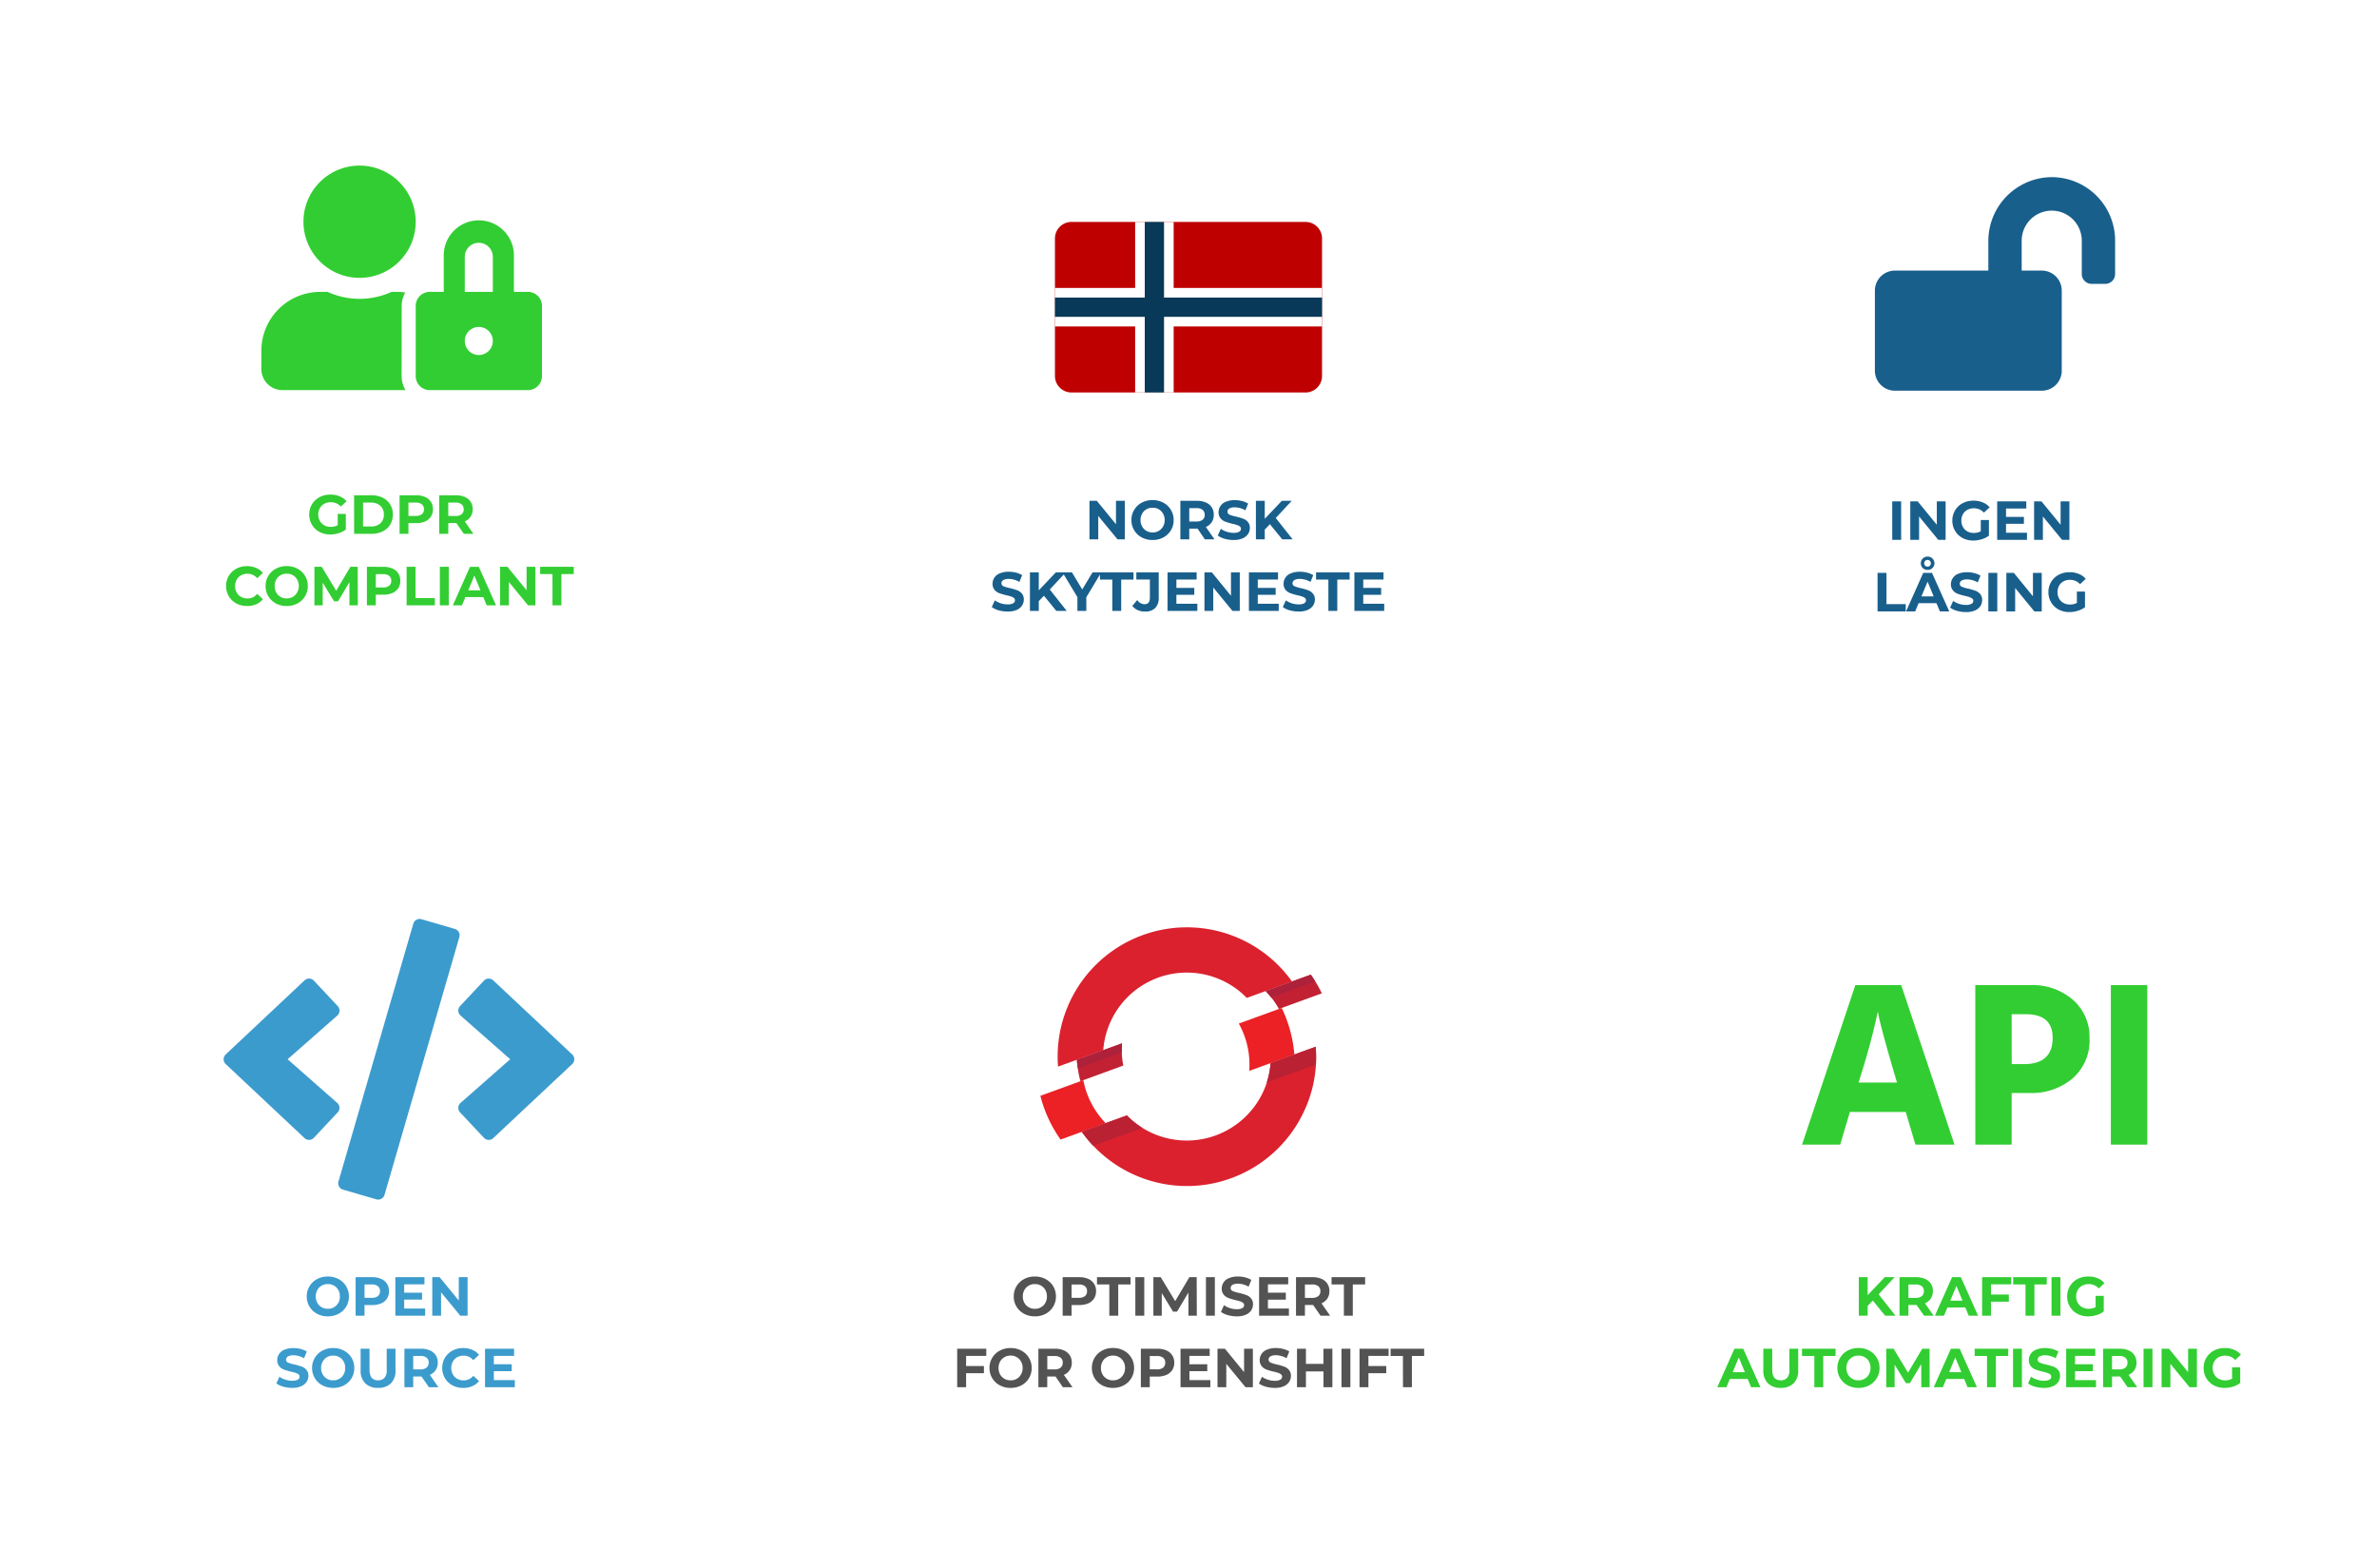 <svg xmlns="http://www.w3.org/2000/svg" xmlns:xlink="http://www.w3.org/1999/xlink" width="432" height="285" viewBox="0 0 432 285"><defs><filter id="Path_5093" width="144" height="144" x="288" y="0" filterUnits="userSpaceOnUse"><feOffset dy="3"/><feGaussianBlur result="blur" stdDeviation="3"/><feFlood flood-opacity="0.161"/><feComposite in2="blur" operator="in"/><feComposite in="SourceGraphic"/></filter><filter id="Path_295" width="144" height="144" x="0" y="0" filterUnits="userSpaceOnUse"><feOffset dy="3"/><feGaussianBlur result="blur-2" stdDeviation="3"/><feFlood flood-opacity="0.161"/><feComposite in2="blur-2" operator="in"/><feComposite in="SourceGraphic"/></filter><filter id="Path_294" width="144" height="144" x="288" y="141" filterUnits="userSpaceOnUse"><feOffset dy="3"/><feGaussianBlur result="blur-3" stdDeviation="3"/><feFlood flood-opacity="0.161"/><feComposite in2="blur-3" operator="in"/><feComposite in="SourceGraphic"/></filter><filter id="Path_293" width="144" height="144" x="144" y="0" filterUnits="userSpaceOnUse"><feOffset dy="3"/><feGaussianBlur result="blur-4" stdDeviation="3"/><feFlood flood-opacity="0.161"/><feComposite in2="blur-4" operator="in"/><feComposite in="SourceGraphic"/></filter><filter id="Path_292" width="144" height="144" x="0" y="141" filterUnits="userSpaceOnUse"><feOffset dy="3"/><feGaussianBlur result="blur-5" stdDeviation="3"/><feFlood flood-opacity="0.161"/><feComposite in2="blur-5" operator="in"/><feComposite in="SourceGraphic"/></filter><filter id="Path_291" width="144" height="144" x="144" y="141" filterUnits="userSpaceOnUse"><feOffset dy="3"/><feGaussianBlur result="blur-6" stdDeviation="3"/><feFlood flood-opacity="0.161"/><feComposite in2="blur-6" operator="in"/><feComposite in="SourceGraphic"/></filter><clipPath id="clip-path"><path id="Rectangle_6" fill="#32cd32" d="M0 0h51v51H0z" transform="translate(709 200)"/></clipPath><clipPath id="clip-path-2"><path id="Rectangle_4" fill="#195f8c" d="M0 0h51v51H0z" transform="translate(565 200)"/></clipPath></defs><g id="safespring_key-points-openshift-2" transform="translate(-89 -82)"><g id="Compute" transform="translate(-285 -92)"><g filter="url(#Path_5093)" transform="translate(374 174)"><path id="Path_5093-2" fill="#fff" d="M7 0h112a7 7 0 0 1 7 7v112a7 7 0 0 1-7 7H7a7 7 0 0 1-7-7V7a7 7 0 0 1 7-7" transform="translate(297 6)"/></g><g filter="url(#Path_295)" transform="translate(374 174)"><path id="Path_295-2" fill="#fff" d="M7 0h112a7 7 0 0 1 7 7v112a7 7 0 0 1-7 7H7a7 7 0 0 1-7-7V7a7 7 0 0 1 7-7" transform="translate(9 6)"/></g><g filter="url(#Path_294)" transform="translate(374 174)"><path id="Path_294-2" fill="#fff" d="M7 0h112a7 7 0 0 1 7 7v112a7 7 0 0 1-7 7H7a7 7 0 0 1-7-7V7a7 7 0 0 1 7-7" transform="translate(297 147)"/></g><g filter="url(#Path_293)" transform="translate(374 174)"><path id="Path_293-2" fill="#fff" d="M7 0h112a7 7 0 0 1 7 7v112a7 7 0 0 1-7 7H7a7 7 0 0 1-7-7V7a7 7 0 0 1 7-7" transform="translate(153 6)"/></g><g filter="url(#Path_292)" transform="translate(374 174)"><path id="Path_292-2" fill="#fff" d="M7 0h112a7 7 0 0 1 7 7v112a7 7 0 0 1-7 7H7a7 7 0 0 1-7-7V7a7 7 0 0 1 7-7" transform="translate(9 147)"/></g><g filter="url(#Path_291)" transform="translate(374 174)"><path id="Path_291-2" fill="#fff" d="M7 0h112a7 7 0 0 1 7 7v112a7 7 0 0 1-7 7H7a7 7 0 0 1-7-7V7a7 7 0 0 1 7-7" transform="translate(153 147)"/></g><g id="Mask_Group_3" clip-path="url(#clip-path)" transform="translate(-287.5 -1.007)"><path id="user-lock-solid" fill="#32cd32" d="M17.85 20.4a10.2 10.2 0 1 0-10.2-10.2 10.2 10.2 0 0 0 10.2 10.2m7.65 5.1a5 5 0 0 1 .65-2.43 11 11 0 0 0-1.16-.12h-1.33a14 14 0 0 1-11.62 0h-1.33A10.7 10.7 0 0 0 0 33.65v3.33a3.83 3.83 0 0 0 3.83 3.82H26.2a5 5 0 0 1-.71-2.55Zm22.95-2.55H45.9v-6.37a6.38 6.38 0 1 0-12.75 0v6.37H30.6a2.55 2.55 0 0 0-2.55 2.55v12.75a2.55 2.55 0 0 0 2.55 2.55h17.85A2.55 2.55 0 0 0 51 38.25V25.5a2.55 2.55 0 0 0-2.55-2.55m-8.93 11.47a2.55 2.55 0 1 1 2.55-2.55 2.55 2.55 0 0 1-2.55 2.55m2.55-11.47h-5.1v-6.37a2.55 2.55 0 0 1 5.1 0Z" transform="translate(709 205.1)"/></g><g id="Group_2" clip-path="url(#clip-path-2)" transform="translate(144 .097)"><path id="lock-open-solid" fill="#195f8c" d="M32.1 0a11.6 11.6 0 0 0-11.48 11.64v5.34H3.64A3.64 3.64 0 0 0 0 20.62v14.55a3.64 3.64 0 0 0 3.64 3.64h26.68a3.64 3.64 0 0 0 3.64-3.64V20.62a3.64 3.64 0 0 0-3.64-3.64h-3.64v-5.4a5.46 5.46 0 1 1 10.92-.06v6.07a1.8 1.8 0 0 0 1.82 1.81h2.42a1.8 1.8 0 0 0 1.82-1.82v-6.06A11.54 11.54 0 0 0 32.1 0" transform="translate(570.746 206.095)"/></g><g id="TEXT-PATH"><path id="Path_5099" fill="#32cd32" d="M-11.12-3.61h1.47v2.84a4 4 0 0 1-1.31.66 5 5 0 0 1-1.51.23 4 4 0 0 1-1.96-.46 3.5 3.5 0 0 1-1.37-1.3 3.6 3.6 0 0 1-.5-1.86 3.6 3.6 0 0 1 .5-1.86 3.5 3.5 0 0 1 1.38-1.3 4 4 0 0 1 1.97-.46 4 4 0 0 1 1.67.31 3 3 0 0 1 1.26.9l-1.04.96a2.4 2.4 0 0 0-1.8-.79 2.5 2.5 0 0 0-1.2.28 2 2 0 0 0-.8.79 2.3 2.3 0 0 0-.3 1.17 2.3 2.3 0 0 0 .3 1.16 2 2 0 0 0 .8.8 2.4 2.4 0 0 0 1.18.28 2.6 2.6 0 0 0 1.26-.3ZM-8.15-7h3.19a4.5 4.5 0 0 1 2.01.44 3.3 3.3 0 0 1 1.36 1.22A3.5 3.5 0 0 1-1.1-3.5a3.5 3.5 0 0 1-.49 1.84A3.3 3.3 0 0 1-2.95-.44 4.5 4.5 0 0 1-4.96 0h-3.18Zm3.1 5.67a2.4 2.4 0 0 0 1.68-.58 2 2 0 0 0 .63-1.59 2 2 0 0 0-.63-1.58 2.4 2.4 0 0 0-1.67-.59h-1.48v4.34ZM3.15-7a4 4 0 0 1 1.61.31 2.4 2.4 0 0 1 1.06.88 2.4 2.4 0 0 1 .36 1.35 2.4 2.4 0 0 1-.37 1.34 2.4 2.4 0 0 1-1.05.88 4 4 0 0 1-1.61.3H1.73V0H.12v-7Zm-.1 3.75a1.7 1.7 0 0 0 1.12-.31 1.1 1.1 0 0 0 .38-.9 1.1 1.1 0 0 0-.38-.9 1.7 1.7 0 0 0-1.11-.31H1.73v2.42ZM11.8 0l-1.36-1.95H8.97V0H7.33v-7h3.03a4 4 0 0 1 1.62.31 2.4 2.4 0 0 1 1.06.88 2.4 2.4 0 0 1 .37 1.35 2.4 2.4 0 0 1-.38 1.34 2.4 2.4 0 0 1-1.06.87L13.53 0Zm-.04-4.46a1.1 1.1 0 0 0-.37-.9 1.7 1.7 0 0 0-1.12-.31h-1.3v2.43h1.31a1.7 1.7 0 0 0 1.12-.32 1.1 1.1 0 0 0 .38-.9m-39.4 17.58a4 4 0 0 1-1.93-.47 3.5 3.5 0 0 1-1.36-1.29 3.6 3.6 0 0 1-.5-1.86 3.6 3.6 0 0 1 .5-1.87 3.5 3.5 0 0 1 1.36-1.29 4 4 0 0 1 1.95-.46 4 4 0 0 1 1.64.32 3 3 0 0 1 1.24.92l-1.04.96a2.2 2.2 0 0 0-1.76-.82 2.3 2.3 0 0 0-1.16.28 2 2 0 0 0-.8.8 2.3 2.3 0 0 0-.29 1.16 2.3 2.3 0 0 0 .28 1.16 2 2 0 0 0 .8.8 2.3 2.3 0 0 0 1.17.29 2.2 2.2 0 0 0 1.76-.83l1.04.96a3 3 0 0 1-1.24.93 4 4 0 0 1-1.66.31m7.23 0a4 4 0 0 1-1.97-.47 3.5 3.5 0 0 1-1.37-1.3 3.5 3.5 0 0 1-.5-1.86 3.5 3.5 0 0 1 .5-1.85 3.5 3.5 0 0 1 1.37-1.3 4 4 0 0 1 1.97-.47 4 4 0 0 1 1.96.47 3.5 3.5 0 0 1 1.37 1.3 3.5 3.5 0 0 1 .5 1.85 3.5 3.5 0 0 1-.5 1.86 3.5 3.5 0 0 1-1.37 1.3 4 4 0 0 1-1.96.47m0-1.38a2 2 0 0 0 1.12-.29 2 2 0 0 0 .78-.8 2.3 2.3 0 0 0 .29-1.16 2.3 2.3 0 0 0-.29-1.16 2 2 0 0 0-.78-.8 2 2 0 0 0-1.12-.28 2 2 0 0 0-1.12.28 2 2 0 0 0-.79.8 2.3 2.3 0 0 0-.28 1.17 2.3 2.3 0 0 0 .28 1.16 2 2 0 0 0 .79.8 2 2 0 0 0 1.12.28M-9 13V8.8l-2.06 3.46h-.73l-2.06-3.37V13h-1.51V6h1.34l2.62 4.35L-8.82 6h1.33l.02 7Zm6.2-7a4 4 0 0 1 1.62.31 2.4 2.4 0 0 1 1.06.88 2.4 2.4 0 0 1 .37 1.35 2.4 2.4 0 0 1-.37 1.35 2.4 2.4 0 0 1-1.06.87 4 4 0 0 1-1.61.3H-4.2V13h-1.62V6Zm-.08 3.75a1.7 1.7 0 0 0 1.1-.31 1.1 1.1 0 0 0 .39-.9 1.1 1.1 0 0 0-.38-.9 1.7 1.7 0 0 0-1.11-.31H-4.2v2.42ZM1.4 6h1.62v5.68h3.51V13H1.4Zm6.04 0h1.62v7H7.44Zm7.89 5.5h-3.25l-.62 1.5H9.8l3.12-7h1.6l3.13 7h-1.7Zm-.51-1.23-1.11-2.68-1.11 2.68ZM24.8 6v7h-1.33l-3.49-4.25V13h-1.6V6h1.34l3.48 4.25V6Zm3.11 1.32h-2.24V6h6.1v1.32h-2.24V13h-1.62Z" transform="translate(446.5 271.006)"/><path id="Path_5098" fill="#3c9bcd" d="M-12.42.12a4 4 0 0 1-1.96-.47 3.5 3.5 0 0 1-1.37-1.3 3.5 3.5 0 0 1-.5-1.85 3.5 3.5 0 0 1 .5-1.85 3.5 3.5 0 0 1 1.37-1.3 4 4 0 0 1 1.96-.47 4 4 0 0 1 1.96.47 3.5 3.5 0 0 1 1.37 1.3 3.5 3.5 0 0 1 .5 1.85 3.5 3.5 0 0 1-.5 1.86 3.5 3.5 0 0 1-1.37 1.29 4 4 0 0 1-1.96.47m0-1.38a2 2 0 0 0 1.12-.28 2 2 0 0 0 .79-.8 2.3 2.3 0 0 0 .28-1.16 2.3 2.3 0 0 0-.28-1.16 2 2 0 0 0-.79-.8 2 2 0 0 0-1.12-.28 2 2 0 0 0-1.12.28 2 2 0 0 0-.79.8 2.3 2.3 0 0 0-.28 1.16 2.3 2.3 0 0 0 .28 1.16 2 2 0 0 0 .79.8 2 2 0 0 0 1.12.28M-4.34-7a4 4 0 0 1 1.62.31 2.4 2.4 0 0 1 1.05.88 2.4 2.4 0 0 1 .37 1.35 2.4 2.4 0 0 1-.37 1.35 2.4 2.4 0 0 1-1.05.87 4 4 0 0 1-1.62.3h-1.41V0h-1.62v-7Zm-.09 3.75a1.7 1.7 0 0 0 1.11-.31 1.1 1.1 0 0 0 .38-.9 1.1 1.1 0 0 0-.38-.9 1.7 1.7 0 0 0-1.11-.32h-1.32v2.43Zm9.7 1.95V0H-.15v-7h5.29v1.3H1.46v1.52h3.25v1.26H1.46v1.62ZM12.98-7v7h-1.33L8.16-4.25V0h-1.6v-7H7.9l3.48 4.25V-7Zm-31.9 20.12a6 6 0 0 1-1.6-.22 4 4 0 0 1-1.25-.59l.55-1.22a4 4 0 0 0 1.07.53 4 4 0 0 0 1.24.2 2 2 0 0 0 1.02-.2.6.6 0 0 0 .33-.54.5.5 0 0 0-.19-.42 2 2 0 0 0-.5-.26q-.3-.1-.83-.22a11 11 0 0 1-1.3-.38 2 2 0 0 1-.88-.62 1.7 1.7 0 0 1-.36-1.11 2 2 0 0 1 .33-1.1 2 2 0 0 1 1-.79 4 4 0 0 1 1.62-.29 5 5 0 0 1 1.31.16 4 4 0 0 1 1.12.46l-.5 1.23a4 4 0 0 0-1.94-.55 2 2 0 0 0-1 .22.7.7 0 0 0-.33.58.6.6 0 0 0 .38.54 6 6 0 0 0 1.13.33 11 11 0 0 1 1.31.38 2 2 0 0 1 .88.6 1.6 1.6 0 0 1 .36 1.11 2 2 0 0 1-.34 1.1 2.3 2.3 0 0 1-1 .78 4 4 0 0 1-1.62.29Zm7.47 0a4 4 0 0 1-1.96-.47 3.5 3.5 0 0 1-1.37-1.3 3.5 3.5 0 0 1-.5-1.85 3.5 3.5 0 0 1 .5-1.85 3.5 3.5 0 0 1 1.37-1.3 4 4 0 0 1 1.97-.47 4 4 0 0 1 1.95.47 3.5 3.5 0 0 1 1.38 1.3 3.5 3.5 0 0 1 .5 1.85 3.5 3.5 0 0 1-.5 1.86 3.5 3.5 0 0 1-1.37 1.3 4 4 0 0 1-1.96.46Zm0-1.38a2 2 0 0 0 1.12-.28 2 2 0 0 0 .79-.8 2.3 2.3 0 0 0 .28-1.16 2.3 2.3 0 0 0-.28-1.16 2 2 0 0 0-.78-.8 2 2 0 0 0-1.12-.28 2 2 0 0 0-1.13.28 2 2 0 0 0-.78.8 2.3 2.3 0 0 0-.29 1.16 2.3 2.3 0 0 0 .29 1.16 2 2 0 0 0 .78.8 2 2 0 0 0 1.13.28Zm8.16 1.38a3.2 3.2 0 0 1-2.33-.83 3.2 3.2 0 0 1-.84-2.37V6h1.62v3.86q0 1.88 1.56 1.88a1.5 1.5 0 0 0 1.16-.46 2 2 0 0 0 .4-1.42V6h1.6v3.92a3.2 3.2 0 0 1-.83 2.37 3.2 3.2 0 0 1-2.33.83ZM5.95 13 4.6 11.05H3.1V13H1.5V6h3.03a4 4 0 0 1 1.61.31 2.4 2.4 0 0 1 1.06.88 2.4 2.4 0 0 1 .36 1.35 2.3 2.3 0 0 1-1.43 2.21L7.68 13Zm-.03-4.46a1.1 1.1 0 0 0-.38-.9 1.7 1.7 0 0 0-1.11-.32H3.1v2.44h1.32a1.7 1.7 0 0 0 1.1-.32 1.1 1.1 0 0 0 .38-.9m6.27 4.58a4 4 0 0 1-1.94-.46 3.5 3.5 0 0 1-1.36-1.3 3.6 3.6 0 0 1-.5-1.86 3.6 3.6 0 0 1 .5-1.87 3.5 3.5 0 0 1 1.36-1.28 4 4 0 0 1 1.95-.47 4 4 0 0 1 1.64.32 3 3 0 0 1 1.24.92l-1.05.96a2.2 2.2 0 0 0-1.75-.82 2.3 2.3 0 0 0-1.16.28 2 2 0 0 0-.8.8 2.5 2.5 0 0 0 0 2.33 2 2 0 0 0 .8.8 2.3 2.3 0 0 0 1.16.28 2.2 2.2 0 0 0 1.76-.83l1.04.96a3 3 0 0 1-1.25.93 4 4 0 0 1-1.64.31m9.4-1.42V13h-5.42V6h5.28v1.3h-3.68v1.52H21v1.26h-3.25v1.62Z" transform="translate(446 413.097)"/><path id="Path_5097" fill="#195f8c" d="M-11.57-7v7h-1.33l-3.5-4.25V0H-18v-7h1.34l3.48 4.25V-7ZM-6.52.12A4 4 0 0 1-8.5-.35a3.5 3.5 0 0 1-1.37-1.3 3.5 3.5 0 0 1-.5-1.85 3.5 3.5 0 0 1 .5-1.86 3.5 3.5 0 0 1 1.37-1.3 4 4 0 0 1 1.97-.47 4 4 0 0 1 1.96.47 3.5 3.5 0 0 1 1.37 1.3 3.5 3.5 0 0 1 .5 1.86 3.5 3.5 0 0 1-.5 1.86A3.5 3.5 0 0 1-4.57-.35a4 4 0 0 1-1.95.47m0-1.38a2 2 0 0 0 1.11-.28 2 2 0 0 0 .79-.8 2.3 2.3 0 0 0 .29-1.16 2.3 2.3 0 0 0-.29-1.16 2 2 0 0 0-.78-.8 2 2 0 0 0-1.12-.28 2 2 0 0 0-1.13.28 2 2 0 0 0-.78.8 2.3 2.3 0 0 0-.29 1.16 2.3 2.3 0 0 0 .29 1.16 2 2 0 0 0 .79.8 2 2 0 0 0 1.11.28M2.97 0 1.64-1.95H.14V0h-1.62v-7h3.03a4 4 0 0 1 1.62.31 2.4 2.4 0 0 1 1.06.88 2.4 2.4 0 0 1 .36 1.35 2.4 2.4 0 0 1-.37 1.34 2.4 2.4 0 0 1-1.06.87L4.72 0Zm-.03-4.46a1.1 1.1 0 0 0-.38-.9 1.7 1.7 0 0 0-1.1-.31H.14v2.43h1.32a1.7 1.7 0 0 0 1.1-.32 1.1 1.1 0 0 0 .39-.9M8.19.12A6 6 0 0 1 6.57-.1a4 4 0 0 1-1.25-.59l.55-1.22a4 4 0 0 0 1.08.53 4 4 0 0 0 1.24.2 2 2 0 0 0 1.02-.2.6.6 0 0 0 .32-.55.5.5 0 0 0-.19-.41 2 2 0 0 0-.5-.26q-.3-.1-.82-.22a11 11 0 0 1-1.32-.39 2 2 0 0 1-.87-.61 1.7 1.7 0 0 1-.37-1.12 2 2 0 0 1 .34-1.1 2 2 0 0 1 .99-.79 4 4 0 0 1 1.63-.29 5 5 0 0 1 1.3.16 4 4 0 0 1 1.12.46l-.5 1.23a4 4 0 0 0-1.94-.55 2 2 0 0 0-1 .22.7.7 0 0 0-.32.58.6.6 0 0 0 .37.53 6 6 0 0 0 1.15.35 11 11 0 0 1 1.31.38 2 2 0 0 1 .88.6 1.6 1.6 0 0 1 .36 1.11 2 2 0 0 1-.34 1.1 2.3 2.3 0 0 1-1 .78 4 4 0 0 1-1.63.29m6.62-2.87-.94.98V0h-1.61v-7h1.61v3.27L16.96-7h1.8l-2.9 3.12L18.93 0h-1.89Zm-47.7 15.87a6 6 0 0 1-1.6-.22 4 4 0 0 1-1.25-.59l.55-1.22a4 4 0 0 0 1.07.53 4 4 0 0 0 1.24.2 2 2 0 0 0 1.02-.2.6.6 0 0 0 .33-.55.5.5 0 0 0-.19-.41 2 2 0 0 0-.5-.27q-.3-.1-.83-.22a11 11 0 0 1-1.3-.38 2 2 0 0 1-.88-.6 1.7 1.7 0 0 1-.37-1.13 2 2 0 0 1 .33-1.1 2 2 0 0 1 1-.78 4 4 0 0 1 1.62-.29 5 5 0 0 1 1.31.16 4 4 0 0 1 1.12.46l-.5 1.23a4 4 0 0 0-1.94-.55 2 2 0 0 0-1 .22.7.7 0 0 0-.33.57.6.6 0 0 0 .38.54 6 6 0 0 0 1.14.34 11 11 0 0 1 1.31.38 2 2 0 0 1 .88.6 1.6 1.6 0 0 1 .36 1.11 2 2 0 0 1-.33 1.1 2.3 2.3 0 0 1-1 .79 4 4 0 0 1-1.64.28m6.63-2.87-.94.98V13h-1.61V6h1.61v3.27l3.1-3.27h1.8l-2.9 3.12 3.07 3.88h-1.89Zm7.7.27V13h-1.62v-2.5L-22.9 6h1.72l1.87 3.11L-17.44 6h1.59Zm4.72-3.2h-2.24V6h6.1v1.32h-2.24V13h-1.62Zm5.92 5.8a3 3 0 0 1-1.3-.26 2.5 2.5 0 0 1-.98-.76l.9-1.08a1.6 1.6 0 0 0 1.3.77q.99 0 .99-1.16V7.3h-2.46V6h4.07v4.54a2.6 2.6 0 0 1-.64 1.94 2.5 2.5 0 0 1-1.88.64m9.54-1.42V13h-5.42V6h5.29v1.3H-2.2v1.52h3.25v1.26H-2.2v1.62ZM9.32 6v7H7.99L4.5 8.75V13H2.9V6h1.34l3.48 4.25V6Zm7.08 5.7V13h-5.42V6h5.29v1.3h-3.68v1.52h3.25v1.26h-3.25v1.62Zm3.59 1.42a6 6 0 0 1-1.6-.22 4 4 0 0 1-1.25-.59l.55-1.22a4 4 0 0 0 1.07.53 4 4 0 0 0 1.24.2 2 2 0 0 0 1.02-.2.6.6 0 0 0 .33-.55.5.5 0 0 0-.19-.41 2 2 0 0 0-.5-.27q-.3-.1-.83-.22a11 11 0 0 1-1.3-.38 2 2 0 0 1-.88-.6 1.7 1.7 0 0 1-.37-1.13 2 2 0 0 1 .33-1.1 2 2 0 0 1 1-.78 4 4 0 0 1 1.63-.29 5 5 0 0 1 1.31.16 4 4 0 0 1 1.12.46l-.5 1.23a4 4 0 0 0-1.94-.55 2 2 0 0 0-1 .22.7.7 0 0 0-.33.58.6.6 0 0 0 .37.53 6 6 0 0 0 1.15.35 11 11 0 0 1 1.31.38 2 2 0 0 1 .87.6 1.6 1.6 0 0 1 .37 1.11 2 2 0 0 1-.34 1.1 2.3 2.3 0 0 1-1 .78 4 4 0 0 1-1.64.28m5.43-5.8h-2.24V6h6.1v1.32h-2.24V13h-1.62Zm10.15 4.38V13h-5.42V6h5.29v1.3h-3.68v1.52h3.25v1.26h-3.25v1.62Z" transform="translate(590 272.013)"/><path id="Path_5096" fill="#32cd32" d="m-19.63-2.75-.94.98V0h-1.61v-7h1.61v3.27l3.1-3.27h1.8l-2.9 3.12L-15.5 0h-1.89ZM-10.32 0l-1.35-1.95h-1.49V0h-1.62v-7h3.03a4 4 0 0 1 1.61.31 2.4 2.4 0 0 1 1.06.88 2.4 2.4 0 0 1 .37 1.35 2.4 2.4 0 0 1-.38 1.34 2.4 2.4 0 0 1-1.06.87L-8.58 0Zm-.03-4.46a1.1 1.1 0 0 0-.38-.9 1.7 1.7 0 0 0-1.11-.31h-1.32v2.43h1.32a1.7 1.7 0 0 0 1.11-.32 1.1 1.1 0 0 0 .38-.9m7.53 2.96h-3.25L-6.69 0h-1.66l3.12-7h1.6L-.5 0h-1.7Zm-.51-1.23-1.11-2.68-1.11 2.68ZM1.85-5.7v1.85h3.24v1.3H1.85V0H.23v-7h5.29v1.3Zm6.27.02H5.88V-7h6.1v1.32H9.74V0H8.12ZM12.85-7h1.62v7h-1.62Zm8.01 3.39h1.48v2.84a4 4 0 0 1-1.32.66 5 5 0 0 1-1.51.23 4 4 0 0 1-1.96-.46 3.5 3.5 0 0 1-1.37-1.3 3.6 3.6 0 0 1-.49-1.86 3.6 3.6 0 0 1 .5-1.86 3.5 3.5 0 0 1 1.37-1.3 4 4 0 0 1 1.98-.46 4 4 0 0 1 1.67.31 3 3 0 0 1 1.26.9l-1.04.96a2.4 2.4 0 0 0-1.81-.79 2.5 2.5 0 0 0-1.19.28 2 2 0 0 0-.81.79 2.3 2.3 0 0 0-.29 1.17 2.3 2.3 0 0 0 .29 1.16 2 2 0 0 0 .8.8 2.4 2.4 0 0 0 1.18.28 2.6 2.6 0 0 0 1.26-.3ZM-42.37 11.5h-3.25l-.62 1.5h-1.66l3.12-7h1.6l3.13 7h-1.7Zm-.51-1.23-1.11-2.68-1.11 2.68Zm6.52 2.85a3.2 3.2 0 0 1-2.33-.83 3.2 3.2 0 0 1-.84-2.37V6h1.62v3.86q0 1.88 1.56 1.88a1.5 1.5 0 0 0 1.16-.46 2 2 0 0 0 .4-1.42V6h1.6v3.92a3.2 3.2 0 0 1-.84 2.37 3.2 3.2 0 0 1-2.33.83m6.1-5.8h-2.24V6h6.1v1.32h-2.24V13h-1.62Zm8.02 5.8a4 4 0 0 1-1.96-.47 3.5 3.5 0 0 1-1.37-1.3 3.5 3.5 0 0 1-.5-1.86 3.5 3.5 0 0 1 .5-1.85 3.5 3.5 0 0 1 1.37-1.3 4 4 0 0 1 1.96-.47 4 4 0 0 1 1.96.47 3.5 3.5 0 0 1 1.37 1.3 3.5 3.5 0 0 1 .5 1.85 3.5 3.5 0 0 1-.5 1.86 3.5 3.5 0 0 1-1.37 1.3 4 4 0 0 1-1.96.47m0-1.38a2 2 0 0 0 1.12-.29 2 2 0 0 0 .79-.8 2.3 2.3 0 0 0 .28-1.15 2.3 2.3 0 0 0-.28-1.16 2 2 0 0 0-.79-.8 2 2 0 0 0-1.12-.28 2 2 0 0 0-1.12.28 2 2 0 0 0-.79.8 2.3 2.3 0 0 0-.28 1.16 2.3 2.3 0 0 0 .28 1.16 2 2 0 0 0 .79.8 2 2 0 0 0 1.12.28M-10.82 13l-.01-4.2-2.06 3.46h-.73l-2.05-3.37V13h-1.52V6h1.34l2.62 4.35L-10.65 6h1.33l.02 7Zm7.79-1.5h-3.25L-6.9 13h-1.66l3.12-7h1.6l3.13 7h-1.7Zm-.51-1.23-1.11-2.68-1.11 2.68Zm4.66-2.95h-2.24V6h6.1v1.32H2.74V13H1.12ZM5.85 6h1.62v7H5.85Zm5.58 7.12a6 6 0 0 1-1.6-.22 4 4 0 0 1-1.25-.59l.55-1.22a4 4 0 0 0 1.07.53 4 4 0 0 0 1.24.2 2 2 0 0 0 1.02-.2.6.6 0 0 0 .33-.55.5.5 0 0 0-.2-.41 2 2 0 0 0-.5-.26q-.3-.1-.82-.23a11 11 0 0 1-1.31-.38 2 2 0 0 1-.87-.6 1.7 1.7 0 0 1-.37-1.13 2 2 0 0 1 .33-1.1 2 2 0 0 1 1-.78 4 4 0 0 1 1.62-.3 5 5 0 0 1 1.31.17 4 4 0 0 1 1.12.46l-.5 1.23a4 4 0 0 0-1.94-.55 2 2 0 0 0-1 .22.7.7 0 0 0-.33.58.6.6 0 0 0 .38.53 6 6 0 0 0 1.14.35 11 11 0 0 1 1.31.38 2 2 0 0 1 .88.6 1.6 1.6 0 0 1 .36 1.1 2 2 0 0 1-.33 1.1 2.3 2.3 0 0 1-1 .79 4 4 0 0 1-1.64.28m9.5-1.42V13h-5.42V6h5.29v1.3h-3.68v1.52h3.25v1.26h-3.25v1.62Zm5.75 1.3-1.35-1.95h-1.49V13h-1.62V6h3.03a4 4 0 0 1 1.62.31 2.4 2.4 0 0 1 1.05.88 2.4 2.4 0 0 1 .37 1.35 2.3 2.3 0 0 1-1.44 2.21L28.42 13Zm-.03-4.46a1.1 1.1 0 0 0-.38-.9 1.7 1.7 0 0 0-1.11-.32h-1.32v2.44h1.32a1.7 1.7 0 0 0 1.11-.32 1.1 1.1 0 0 0 .38-.9M29.57 6h1.62v7h-1.62Zm9.7 0v7h-1.33l-3.49-4.25V13h-1.6V6h1.34l3.48 4.25V6Zm6.39 3.39h1.48v2.84a4 4 0 0 1-1.32.66 5 5 0 0 1-1.51.23 4 4 0 0 1-1.96-.46 3.5 3.5 0 0 1-1.37-1.3 3.6 3.6 0 0 1-.49-1.86 3.6 3.6 0 0 1 .5-1.86 3.5 3.5 0 0 1 1.37-1.3 4 4 0 0 1 1.98-.46 4 4 0 0 1 1.67.31 3 3 0 0 1 1.26.9l-1.04.96a2.4 2.4 0 0 0-1.81-.79 2.5 2.5 0 0 0-1.19.28 2 2 0 0 0-.81.79 2.5 2.5 0 0 0 0 2.33 2 2 0 0 0 .8.8 2.4 2.4 0 0 0 1.18.29 2.6 2.6 0 0 0 1.26-.3Z" transform="translate(734 413.097)"/><path id="Path_5095" fill="#32cd32" d="M-22.21-11.27h6.97l-.3-1.03q-1.25-4.21-2.05-7.18t-.96-3.83l-.17-.86a122 122 0 0 1-3.19 11.87ZM-11.89 0l-1.76-5.93H-23.8L-25.56 0h-6.93l9.68-28.98h8.34L-4.79 0Zm17.5-14.62H7.8q5.25 0 5.25-4.77 0-4.3-4.86-4.3H5.6Zm-6.62-14.36h9.98a11.2 11.2 0 0 1 7.8 2.7 8.9 8.9 0 0 1 2.98 6.89 9.1 9.1 0 0 1-3.1 7.39 11.5 11.5 0 0 1-7.68 2.63H5.6V0H-1ZM23.63 0v-28.98h6.62V0Z" transform="translate(734 382)"/><path id="Path_5094" fill="#535353" d="M-27.92.12a4 4 0 0 1-1.96-.47 3.5 3.5 0 0 1-1.38-1.3 3.5 3.5 0 0 1-.5-1.85 3.5 3.5 0 0 1 .5-1.85 3.5 3.5 0 0 1 1.37-1.3 4 4 0 0 1 1.97-.47 4 4 0 0 1 1.96.47 3.5 3.5 0 0 1 1.37 1.3 3.5 3.5 0 0 1 .5 1.85 3.5 3.5 0 0 1-.5 1.85 3.5 3.5 0 0 1-1.37 1.3 4 4 0 0 1-1.96.47m0-1.38a2 2 0 0 0 1.12-.28 2 2 0 0 0 .79-.8 2.3 2.3 0 0 0 .28-1.16 2.3 2.3 0 0 0-.28-1.16 2 2 0 0 0-.79-.8 2 2 0 0 0-1.12-.28 2 2 0 0 0-1.12.28 2 2 0 0 0-.79.8 2.3 2.3 0 0 0-.28 1.16 2.3 2.3 0 0 0 .28 1.16 2 2 0 0 0 .79.8 2 2 0 0 0 1.12.28M-19.84-7a4 4 0 0 1 1.62.31 2.4 2.4 0 0 1 1.05.88 2.4 2.4 0 0 1 .37 1.35 2.4 2.4 0 0 1-.37 1.34 2.4 2.4 0 0 1-1.05.88 4 4 0 0 1-1.62.3h-1.41V0h-1.62v-7Zm-.09 3.75a1.7 1.7 0 0 0 1.11-.31 1.1 1.1 0 0 0 .38-.9 1.1 1.1 0 0 0-.38-.9 1.7 1.7 0 0 0-1.11-.31h-1.32v2.42Zm5.54-2.43h-2.24V-7h6.1v1.32h-2.24V0h-1.62ZM-9.66-7h1.62v7h-1.62Zm9.65 7-.01-4.2-2.06 3.46h-.73l-2.05-3.37V0h-1.52v-7h1.34l2.62 4.35L.16-7h1.33l.02 7Zm3.18-7h1.62v7H3.17ZM8.75.12a6 6 0 0 1-1.6-.22A4 4 0 0 1 5.9-.69l.55-1.22a4 4 0 0 0 1.07.53 4 4 0 0 0 1.24.2 2 2 0 0 0 1.02-.2.6.6 0 0 0 .33-.55.5.5 0 0 0-.2-.41 2 2 0 0 0-.5-.26q-.3-.1-.82-.22a11 11 0 0 1-1.31-.39 2 2 0 0 1-.88-.61 1.7 1.7 0 0 1-.36-1.12 2 2 0 0 1 .33-1.1 2 2 0 0 1 1-.79 4 4 0 0 1 1.62-.29 5 5 0 0 1 1.31.16 4 4 0 0 1 1.12.46l-.5 1.23a4 4 0 0 0-1.94-.55 2 2 0 0 0-1 .22.7.7 0 0 0-.32.58.6.6 0 0 0 .37.54 6 6 0 0 0 1.14.34 11 11 0 0 1 1.31.38 2 2 0 0 1 .88.6 1.6 1.6 0 0 1 .36 1.11 2 2 0 0 1-.33 1.1 2.3 2.3 0 0 1-1 .78 4 4 0 0 1-1.64.29m9.5-1.42V0h-5.42v-7h5.29v1.3h-3.68v1.52h3.25v1.26h-3.25v1.62ZM24 0l-1.35-1.95h-1.49V0h-1.62v-7h3.03a4 4 0 0 1 1.62.31 2.4 2.4 0 0 1 1.05.88 2.4 2.4 0 0 1 .37 1.35 2.4 2.4 0 0 1-.37 1.34 2.4 2.4 0 0 1-1.07.87L25.74 0Zm-.03-4.46a1.1 1.1 0 0 0-.38-.9 1.7 1.7 0 0 0-1.11-.31h-1.32v2.43h1.32a1.7 1.7 0 0 0 1.11-.32 1.1 1.1 0 0 0 .38-.9m4.27-1.22H26V-7h6.1v1.32h-2.24V0h-1.62ZM-40.42 7.3v1.85h3.24v1.3h-3.24V13h-1.62V6h5.29v1.3Zm8.09 5.82a4 4 0 0 1-1.97-.47 3.5 3.5 0 0 1-1.37-1.3 3.5 3.5 0 0 1-.5-1.85 3.5 3.5 0 0 1 .5-1.85 3.5 3.5 0 0 1 1.37-1.3 4 4 0 0 1 1.96-.47 4 4 0 0 1 1.97.47A3.5 3.5 0 0 1-29 7.65a3.5 3.5 0 0 1 .5 1.85 3.5 3.5 0 0 1-.5 1.86 3.5 3.5 0 0 1-1.37 1.3 4 4 0 0 1-1.96.46m0-1.38a2 2 0 0 0 1.12-.28 2 2 0 0 0 .78-.8 2.3 2.3 0 0 0 .29-1.16 2.3 2.3 0 0 0-.29-1.16 2 2 0 0 0-.78-.8 2 2 0 0 0-1.12-.29 2 2 0 0 0-1.12.29 2 2 0 0 0-.79.8 2.3 2.3 0 0 0-.28 1.16 2.3 2.3 0 0 0 .28 1.16 2 2 0 0 0 .79.8 2 2 0 0 0 1.12.28m9.5 1.26-1.34-1.95h-1.5V13h-1.61V6h3.03a4 4 0 0 1 1.61.31 2.4 2.4 0 0 1 1.06.88 2.4 2.4 0 0 1 .37 1.35 2.4 2.4 0 0 1-.38 1.35 2.4 2.4 0 0 1-1.06.86l1.57 2.25Zm-.02-4.46a1.1 1.1 0 0 0-.38-.9 1.7 1.7 0 0 0-1.11-.31h-1.32v2.43h1.32a1.7 1.7 0 0 0 1.1-.32 1.1 1.1 0 0 0 .38-.9m9.14 4.58a4 4 0 0 1-1.97-.47 3.5 3.5 0 0 1-1.37-1.3 3.5 3.5 0 0 1-.5-1.85 3.5 3.5 0 0 1 .5-1.86 3.5 3.5 0 0 1 1.37-1.3 4 4 0 0 1 1.97-.47 4 4 0 0 1 1.96.47 3.5 3.5 0 0 1 1.37 1.3 3.5 3.5 0 0 1 .5 1.86 3.5 3.5 0 0 1-.5 1.85 3.5 3.5 0 0 1-1.37 1.3 4 4 0 0 1-1.96.47m0-1.38a2 2 0 0 0 1.12-.28 2 2 0 0 0 .78-.8 2.3 2.3 0 0 0 .29-1.16 2.3 2.3 0 0 0-.29-1.16 2 2 0 0 0-.78-.8 2 2 0 0 0-1.12-.29 2 2 0 0 0-1.12.29 2 2 0 0 0-.79.8 2.3 2.3 0 0 0-.28 1.16 2.3 2.3 0 0 0 .28 1.16 2 2 0 0 0 .79.8 2 2 0 0 0 1.12.28M-5.63 6a4 4 0 0 1 1.61.31 2.4 2.4 0 0 1 1.06.88 2.4 2.4 0 0 1 .37 1.35 2.4 2.4 0 0 1-.37 1.35 2.4 2.4 0 0 1-1.06.87 4 4 0 0 1-1.61.3h-1.41V13h-1.62V6Zm-.1 3.75a1.7 1.7 0 0 0 1.12-.31 1.1 1.1 0 0 0 .38-.9 1.1 1.1 0 0 0-.38-.9 1.7 1.7 0 0 0-1.11-.31h-1.32v2.42Zm9.7 1.95V13h-5.42V6h5.3v1.3H.16v1.52h3.25v1.26H.17v1.62ZM11.7 6v7h-1.33l-3.5-4.25V13h-1.6V6h1.35l3.48 4.25V6Zm3.96 7.12a6 6 0 0 1-1.61-.22 4 4 0 0 1-1.25-.58l.55-1.22a4 4 0 0 0 1.07.53 4 4 0 0 0 1.24.2 2 2 0 0 0 1.02-.2.6.6 0 0 0 .33-.56.5.5 0 0 0-.2-.41 2 2 0 0 0-.5-.27q-.3-.1-.82-.22a11 11 0 0 1-1.31-.38 2 2 0 0 1-.87-.61 1.7 1.7 0 0 1-.37-1.12 2 2 0 0 1 .33-1.1 2 2 0 0 1 1-.79 4 4 0 0 1 1.62-.29 5 5 0 0 1 1.31.16 4 4 0 0 1 1.12.46l-.5 1.23a4 4 0 0 0-1.94-.55 2 2 0 0 0-1 .22.7.7 0 0 0-.33.58.6.6 0 0 0 .38.54 6 6 0 0 0 1.14.35 11 11 0 0 1 1.31.38 2 2 0 0 1 .87.6 1.6 1.6 0 0 1 .37 1.1 2 2 0 0 1-.34 1.1 2.3 2.3 0 0 1-1 .79 4 4 0 0 1-1.62.28M26.15 6v7h-1.62v-2.87h-3.19V13h-1.62V6h1.62v2.76h3.18V6Zm1.65 0h1.62v7H27.8Zm4.9 1.3v1.85h3.24v1.3H32.7V13h-1.62V6h5.29v1.3Zm6.27.02h-2.24V6h6.1v1.32H40.6V13h-1.62Z" transform="translate(590 413.097)"/><path id="Path_5100" fill="#195f8c" d="M-16.1-7h1.62v7h-1.62Zm9.7 0v7h-1.33l-3.49-4.25V0h-1.6v-7h1.34L-8-2.75V-7Zm6.39 3.39h1.48v2.84a4 4 0 0 1-1.32.66 5 5 0 0 1-1.51.23 4 4 0 0 1-1.96-.46 3.5 3.5 0 0 1-1.36-1.3 3.6 3.6 0 0 1-.5-1.86 3.6 3.6 0 0 1 .5-1.86 3.5 3.5 0 0 1 1.37-1.3 4 4 0 0 1 1.98-.46 4 4 0 0 1 1.67.31 3 3 0 0 1 1.26.9l-1.04.96a2.4 2.4 0 0 0-1.81-.79 2.5 2.5 0 0 0-1.19.28 2 2 0 0 0-.81.79 2.3 2.3 0 0 0-.29 1.17 2.3 2.3 0 0 0 .29 1.16 2 2 0 0 0 .8.8 2.4 2.4 0 0 0 1.18.28 2.6 2.6 0 0 0 1.26-.3Zm8.4 2.31V0H2.97v-7h5.29v1.3H4.58v1.52h3.25v1.26H4.58v1.62ZM16.1-7v7h-1.33l-3.49-4.25V0h-1.6v-7h1.34l3.48 4.25V-7ZM-18.77 6h1.62v5.68h3.5V13h-5.12Zm10.7 5.5h-3.24l-.62 1.5h-1.66l3.12-7h1.6l3.13 7h-1.7Zm-.5-1.23-1.11-2.68-1.11 2.68Zm-1.11-4.81a1.2 1.2 0 0 1-.88-.35 1.2 1.2 0 0 1-.35-.86 1.2 1.2 0 0 1 .35-.86 1.2 1.2 0 0 1 .88-.35 1.2 1.2 0 0 1 .89.35 1.2 1.2 0 0 1 .36.86 1.2 1.2 0 0 1-.36.86 1.2 1.2 0 0 1-.9.35m0-.6a.6.6 0 0 0 .43-.17.6.6 0 0 0 .18-.44.6.6 0 0 0-.18-.43.6.6 0 0 0-.43-.18.6.6 0 0 0-.43.18.6.6 0 0 0-.17.43.6.6 0 0 0 .17.44.6.6 0 0 0 .42.17m6.97 8.26a6 6 0 0 1-1.6-.22 4 4 0 0 1-1.25-.59l.55-1.22a4 4 0 0 0 1.07.53 4 4 0 0 0 1.24.2 2 2 0 0 0 1.02-.2.6.6 0 0 0 .33-.54.5.5 0 0 0-.2-.42 2 2 0 0 0-.5-.26q-.3-.1-.82-.22A11 11 0 0 1-4.2 9.8a2 2 0 0 1-.87-.62 1.7 1.7 0 0 1-.37-1.11 2 2 0 0 1 .33-1.1 2 2 0 0 1 .99-.8 4 4 0 0 1 1.63-.29 5 5 0 0 1 1.3.16 4 4 0 0 1 1.13.46l-.5 1.23a4 4 0 0 0-1.94-.55 2 2 0 0 0-1 .22.7.7 0 0 0-.33.58.6.6 0 0 0 .38.54 6 6 0 0 0 1.14.34A11 11 0 0 1-1 9.24a2 2 0 0 1 .88.6 1.6 1.6 0 0 1 .36 1.11 2 2 0 0 1-.33 1.1 2.3 2.3 0 0 1-1 .79 4 4 0 0 1-1.64.28M1.37 6h1.62v7H1.36Zm9.7 0v7H9.73L6.24 8.75V13h-1.6V6H6l3.47 4.25V6Zm6.38 3.39h1.48v2.84a4 4 0 0 1-1.32.66 5 5 0 0 1-1.5.23 4 4 0 0 1-1.97-.46 3.5 3.5 0 0 1-1.36-1.3 3.6 3.6 0 0 1-.5-1.86 3.6 3.6 0 0 1 .5-1.86 3.5 3.5 0 0 1 1.38-1.3 4 4 0 0 1 1.97-.46 4 4 0 0 1 1.67.31 3 3 0 0 1 1.26.9l-1.03.96a2.4 2.4 0 0 0-1.81-.79 2.5 2.5 0 0 0-1.2.28 2 2 0 0 0-.8.79 2.5 2.5 0 0 0 0 2.33 2 2 0 0 0 .8.8 2.4 2.4 0 0 0 1.18.29 2.6 2.6 0 0 0 1.26-.3Z" transform="translate(734 272.109)"/></g><g id="Group_3" transform="translate(0 141)"><path id="code-solid" fill="#3c9bcd" d="m27.76 50.99-6.08-1.77a1.2 1.2 0 0 1-.81-1.48L34.47.9a1.2 1.2 0 0 1 1.48-.82l6.08 1.77a1.2 1.2 0 0 1 .81 1.48l-13.6 46.84a1.2 1.2 0 0 1-1.48.82M16.4 39.8l4.33-4.62a1.2 1.2 0 0 0-.08-1.71l-9.02-7.94 9.03-7.94a1.2 1.2 0 0 0 .08-1.71l-4.34-4.63a1.2 1.2 0 0 0-1.7-.05L.37 24.66a1.2 1.2 0 0 0 0 1.74L14.7 39.86a1.2 1.2 0 0 0 1.7-.05Zm32.6.06L63.35 26.4a1.2 1.2 0 0 0 0-1.74L49 11.2a1.2 1.2 0 0 0-1.7.05l-4.33 4.62a1.2 1.2 0 0 0 .08 1.72l9.03 7.94-9.03 7.94a1.2 1.2 0 0 0-.08 1.72l4.34 4.62a1.2 1.2 0 0 0 1.69.06" transform="translate(414.645 199.963)"/></g><g id="Norway" transform="translate(552.729 160.317)"><g id="Sweden" transform="translate(13 54.016)"><path id="Path_289" fill="#be0000" d="M3 0h42.54a3 3 0 0 1 3 3v24.99a3 3 0 0 1-3 3H3a3 3 0 0 1-3-3V3a3 3 0 0 1 3-3"/><path id="Line_5" fill="none" stroke="#fff" stroke-width="7" d="M0 0v30.99" transform="translate(18.074)"/><path id="Line_6" fill="none" stroke="#fff" stroke-width="7" d="M48.54 0H0" transform="translate(0 15.492)"/><path id="Line_54" fill="none" stroke="#093958" stroke-width="3.5" d="M0 0v30.99" transform="translate(18.074)"/><path id="Line_55" fill="none" stroke="#093958" stroke-width="3.5" d="M48.54 0H0" transform="translate(0 15.493)"/></g></g><g id="OpenShift-LogoType" transform="translate(560 342.53)"><path id="path44560" fill="#c22133" d="M54.23 11.99a23 23 0 0 0-2-3.4l-8.21 2.99a15 15 0 0 1 2.41 3.25Zm-36.3 9.08L9.7 24.06a24 24 0 0 0 .65 3.9l7.8-2.85a15 15 0 0 1-.24-4.04"/><path id="path44564" fill="#db212e" d="M36.16 9.66a15 15 0 0 1 4.43 3.16l8.22-2.99A23.48 23.48 0 0 0 6.29 25.3l8.22-2.99A15.22 15.22 0 0 1 36.16 9.66"/><path id="path44572" fill="#db212e" d="M44.92 24.67a15 15 0 0 1-1.38 5.27 15.3 15.3 0 0 1-20.28 7.38 15 15 0 0 1-4.45-3.15l-8.2 2.98A23.46 23.46 0 0 0 51 33.42a23 23 0 0 0 2.12-11.73z"/><path id="path44576" fill="#eb2126" d="m46.94 14.64-7.8 2.84a15.3 15.3 0 0 1 1.9 8.6l8.2-2.98a24 24 0 0 0-2.3-8.46M10.88 27.77l-7.8 2.84a24 24 0 0 0 3.67 7.95l8.2-2.98a15.3 15.3 0 0 1-4.06-7.81"/><path id="path44584" fill="#ad213b" d="M53.04 9.82a23 23 0 0 0-.82-1.23l-8.2 2.99a15 15 0 0 1 1 1.16Zm-35.15 12.9a15 15 0 0 1 .03-1.65l-8.21 2.99q.06.8.19 1.57z"/><path id="path44588" fill="#ba2133" d="m53.11 21.69-8.2 2.98a15 15 0 0 1-.7 3.52l8.93-3.25a24 24 0 0 0-.03-3.25M10.6 37.15a23 23 0 0 0 2.09 2.54l8.92-3.25a15 15 0 0 1-2.81-2.27Z"/></g></g></g></svg>